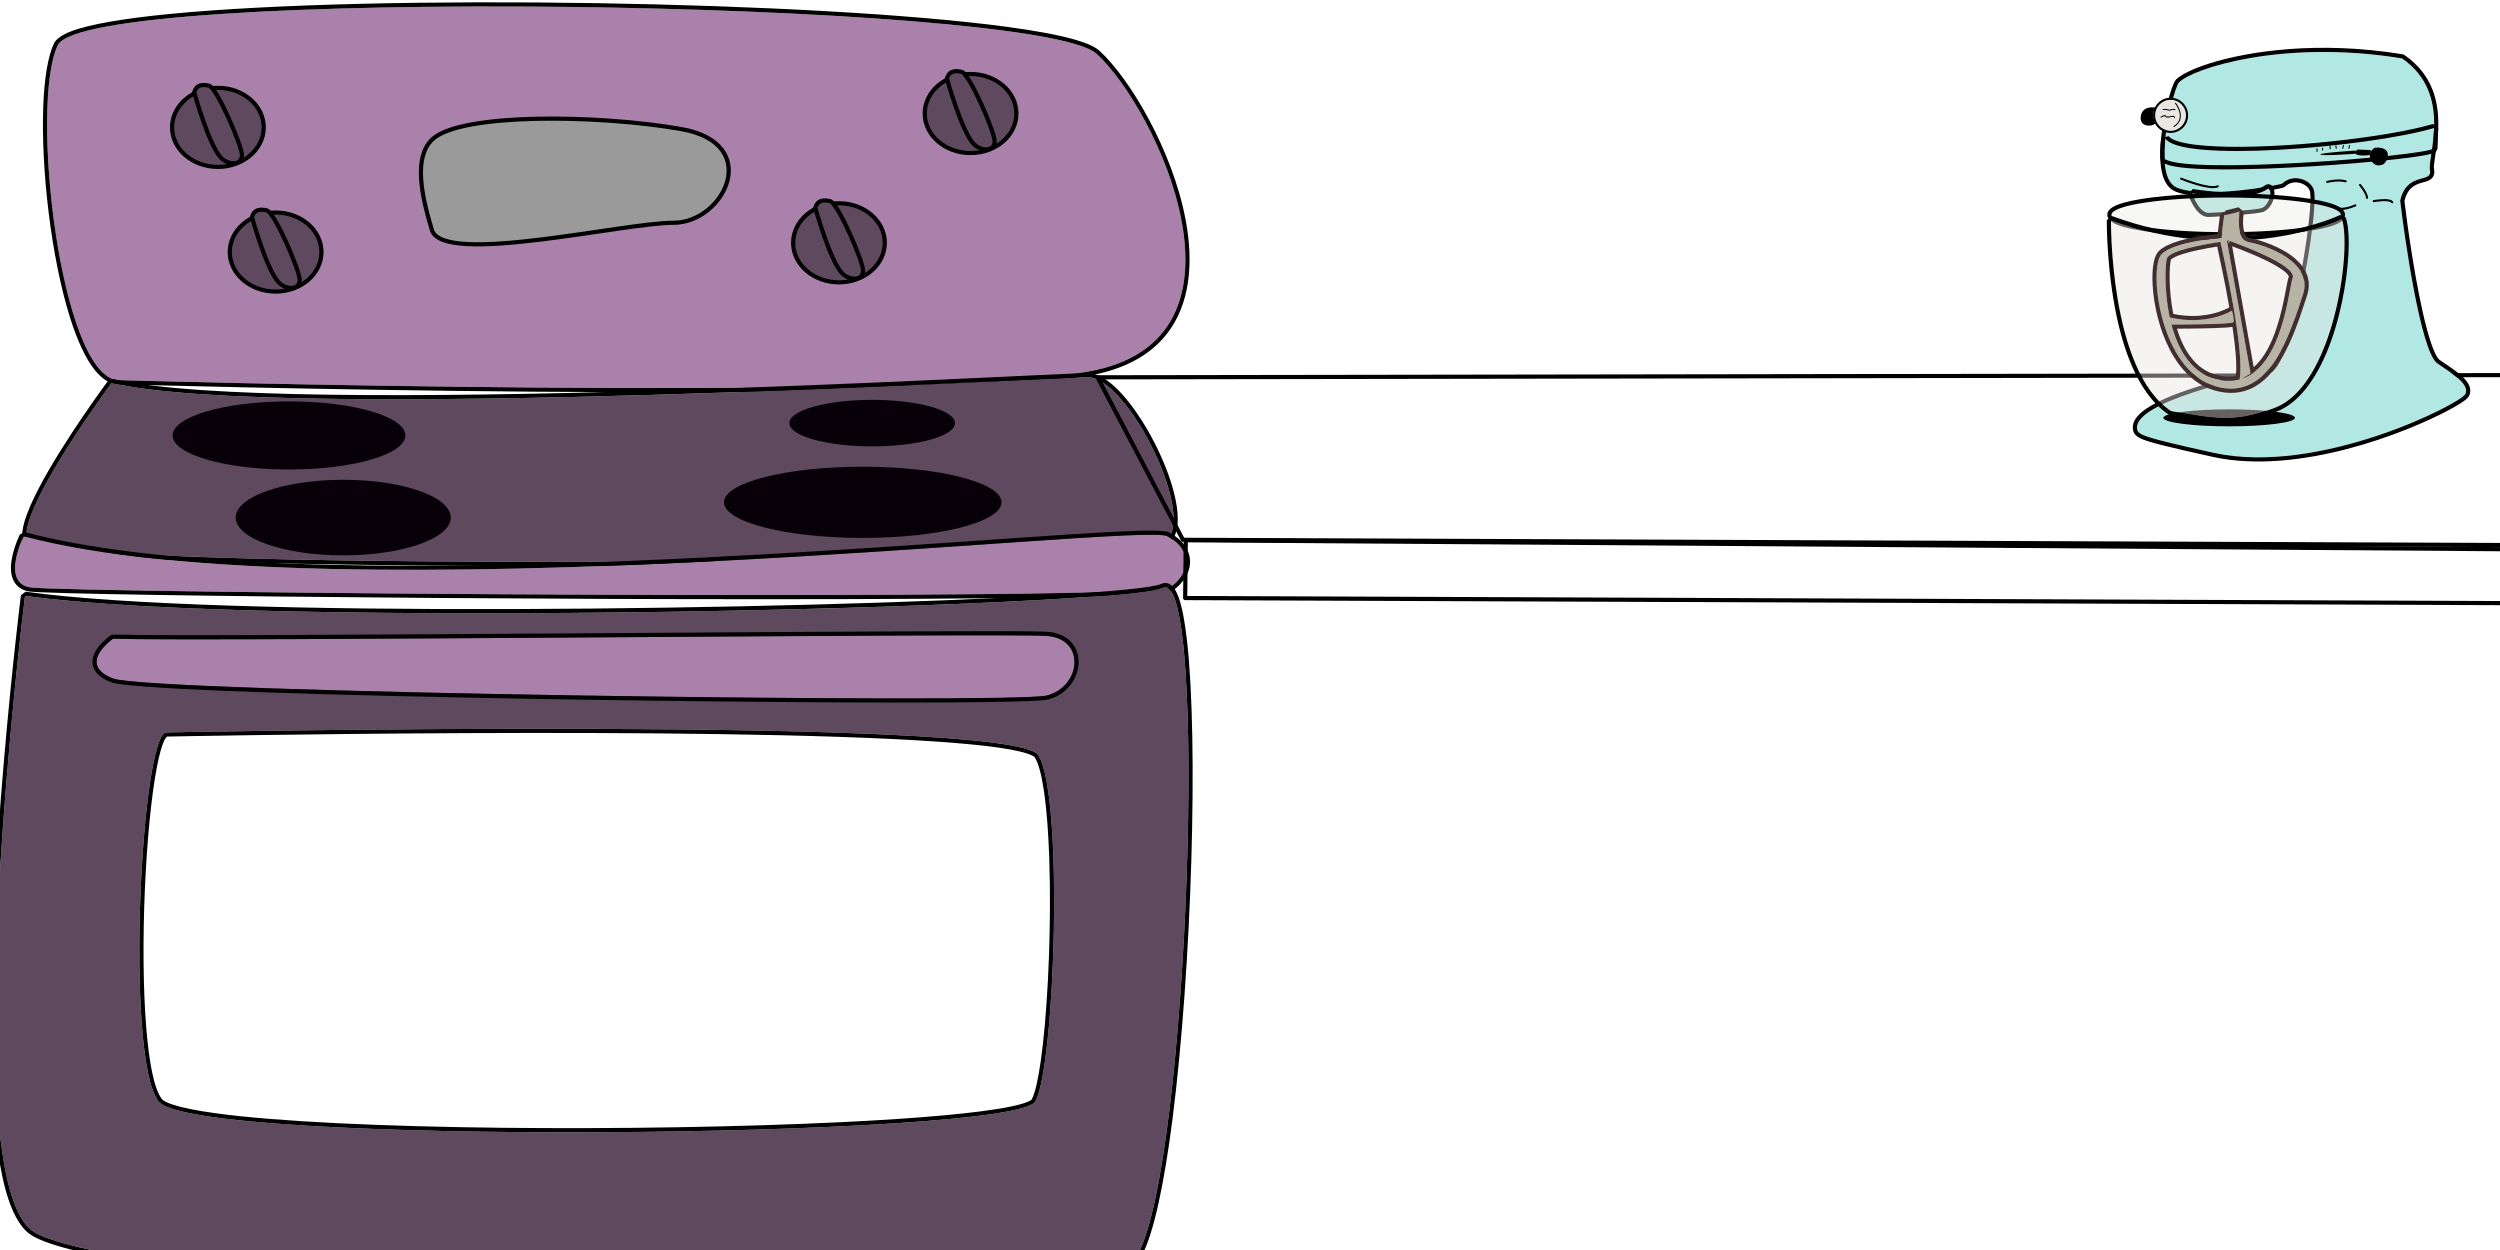 <?xml version="1.0" encoding="UTF-8" standalone="no"?>
<!DOCTYPE svg PUBLIC "-//W3C//DTD SVG 1.1//EN" "http://www.w3.org/Graphics/SVG/1.1/DTD/svg11.dtd">
<svg width="100%" height="100%" viewBox="0 0 600 300" version="1.1" xmlns="http://www.w3.org/2000/svg" xmlns:xlink="http://www.w3.org/1999/xlink" xml:space="preserve" xmlns:serif="http://www.serif.com/" style="fill-rule:evenodd;clip-rule:evenodd;stroke-linecap:round;stroke-linejoin:round;stroke-miterlimit:1.5;">
    <g id="Oven" transform="matrix(1,0,0,1,-2.597,-74.459)">
        <g transform="matrix(1,0,0,1,-0.866,-137.894)">
            <path d="M31.626,303.579C31.626,303.579 221.667,309.028 264.58,301.536C307.493,294.043 280.928,238.188 266.624,225.247C252.319,212.305 24.133,208.899 17.322,223.203C10.51,237.507 18.003,302.217 31.626,303.579Z" style="fill:rgb(170,129,170);"/>
            <path d="M31.526,304.574L31.597,304.579C31.597,304.579 221.802,310.02 264.752,302.521C273.633,300.97 279.622,297.387 283.428,292.588C289.114,285.419 289.937,275.467 288.041,265.252C284.933,248.5 274.548,231.068 267.294,224.505C266.308,223.613 264.395,222.727 261.644,221.921C257.779,220.789 252.185,219.747 245.248,218.809C199.369,212.606 94.341,210.849 44.395,215.685C33.36,216.753 24.989,218.156 20.486,219.884C18.248,220.743 16.898,221.767 16.419,222.773C14.95,225.859 14.099,231.222 13.848,237.792C13.274,252.817 15.745,274.251 20.288,288.622C21.991,294.009 23.997,298.416 26.222,301.176C27.867,303.217 29.664,304.388 31.526,304.574ZM31.626,303.579C31.626,303.579 221.667,309.028 264.58,301.536C307.493,294.043 280.928,238.188 266.624,225.247C252.319,212.305 24.133,208.899 17.322,223.203C10.51,237.507 18.003,302.217 31.626,303.579Z"/>
        </g>
        <g transform="matrix(1,0,0,1,-0.866,-137.894)">
            <path d="M30.264,304.26C30.264,304.26 8.467,333.55 9.829,341.724C11.191,349.897 274.797,347.854 282.971,342.405C291.145,336.956 274.116,302.898 264.58,302.898C255.044,302.898 70.452,313.796 30.264,304.26Z" style="fill:rgb(94,73,94);"/>
            <path d="M30.494,303.287L29.461,303.663C29.461,303.663 18.727,318.091 12.755,329.565C11.191,332.57 9.953,335.377 9.299,337.683C8.824,339.358 8.66,340.794 8.843,341.888C8.897,342.216 9.075,342.568 9.462,342.883C9.757,343.124 10.232,343.375 10.894,343.602C14.372,344.793 24.094,345.75 37.923,346.455C92.703,349.246 212.52,348.409 261.605,345.729C270.24,345.258 276.697,344.728 280.246,344.152C281.972,343.873 283.078,343.535 283.526,343.237C285.062,342.213 285.913,340.364 286.09,337.921C286.325,334.691 285.392,330.348 283.713,325.798C280.819,317.956 275.728,309.487 270.942,305.105C268.705,303.057 266.49,301.898 264.58,301.898C255.053,301.898 70.643,312.814 30.494,303.287ZM30.264,304.26C30.264,304.26 8.467,333.55 9.829,341.724C11.191,349.897 274.797,347.854 282.971,342.405C291.145,336.956 274.116,302.898 264.58,302.898C255.044,302.898 70.452,313.796 30.264,304.26Z"/>
        </g>
        <g transform="matrix(1,0,0,1,-0.866,-137.894)">
            <path d="M9.148,341.043C9.148,341.043 3.699,351.941 10.51,353.303C17.322,354.666 279.565,356.709 284.333,353.303C289.102,349.897 289.783,344.448 283.652,341.043C277.522,337.637 83.751,360.796 9.148,341.043Z" style="fill:rgb(170,129,170);"/>
            <path d="M9.404,340.076L8.253,340.595C8.253,340.595 6.192,344.743 6.088,348.37C6.042,350.008 6.395,351.539 7.351,352.652C8.013,353.423 8.964,354.014 10.314,354.284C15.768,355.375 184.841,356.92 254.696,355.742C268.706,355.505 278.737,355.157 282.679,354.679C283.925,354.528 284.673,354.29 284.915,354.117C287.602,352.198 289.08,349.668 289.08,347.173C289.08,344.663 287.613,342.099 284.138,340.168C283.713,339.932 282.516,339.734 280.606,339.702C276.734,339.636 269.533,340.009 259.847,340.633C204.786,344.181 69.01,355.858 9.404,340.076ZM9.148,341.043C9.148,341.043 3.699,351.941 10.51,353.303C17.322,354.666 279.565,356.709 284.333,353.303C289.102,349.897 289.783,344.448 283.652,341.043C277.522,337.637 83.751,360.796 9.148,341.043Z"/>
        </g>
        <g transform="matrix(1,0,0,1,-3.59,-137.894)">
            <path d="M12.196,355.347C12.196,355.347 -5.145,494.016 13.928,507.728C33,521.44 266.947,535.26 279.208,513.463C291.469,491.666 296.237,348.624 285.338,353.392C274.44,358.16 69.413,363.432 12.196,355.347ZM46.254,388.131C46.254,388.131 249.237,384.044 255.367,393.58C261.498,403.116 259.454,467.825 254.686,476.68C249.918,485.535 52.384,487.579 44.21,476.68C36.036,465.782 40.123,387.449 46.254,388.131Z" style="fill:rgb(94,73,94);"/>
            <path d="M12.336,354.357L11.204,355.223C11.204,355.223 2.698,423.264 4.143,468.798C4.517,480.587 5.563,490.876 7.578,498.117C8.989,503.187 10.921,506.798 13.344,508.54C15.006,509.735 18.232,510.958 22.773,512.132C29.365,513.838 38.797,515.499 50.194,517.041C94.371,523.016 168.157,527.214 220.139,525.427C242.516,524.658 260.868,522.77 271.135,519.46C275.835,517.945 278.894,516.06 280.079,513.953C283.055,508.662 285.631,496.318 287.62,480.663C292.218,444.469 293.839,390.466 291.056,366.003C290.549,361.546 289.89,358.052 289.088,355.792C288.632,354.507 288.107,353.587 287.563,353.044C286.758,352.24 285.876,352.065 284.937,352.476C282.786,353.417 272.963,354.332 258.18,355.204C198.331,358.733 58.072,360.82 12.336,354.357ZM12.196,355.347C12.196,355.347 -5.145,494.016 13.928,507.728C33,521.44 266.947,535.26 279.208,513.463C291.469,491.666 296.237,348.624 285.338,353.392C274.44,358.16 69.413,363.432 12.196,355.347ZM46.254,388.131C46.254,388.131 249.237,384.044 255.367,393.58C261.498,403.116 259.454,467.825 254.686,476.68C249.918,485.535 52.384,487.579 44.21,476.68C36.036,465.782 40.123,387.449 46.254,388.131ZM46.247,389.129L46.274,389.13C46.274,389.13 176.12,386.514 231.196,390.349C240.746,391.014 248.028,391.865 251.954,392.969C252.731,393.188 253.367,393.414 253.85,393.653C254.171,393.813 254.414,393.947 254.526,394.121C255.46,395.573 256.159,398.38 256.716,402.088C257.587,407.897 258.039,415.847 258.149,424.413C258.343,439.441 257.485,456.361 255.974,466.976C255.348,471.38 254.634,474.669 253.806,476.206C253.703,476.396 253.411,476.522 253.022,476.702C252.089,477.131 250.658,477.533 248.789,477.922C241.181,479.508 226.615,480.764 208.617,481.646C160.495,484.005 87.903,483.659 57.865,479.523C53.433,478.913 49.942,478.224 47.616,477.443C46.301,477.001 45.392,476.589 45.01,476.08C43.108,473.545 41.968,467.227 41.299,459.123C39.695,439.702 41.149,410.2 43.884,396.224C44.448,393.34 45.054,391.139 45.714,389.871C45.883,389.546 46.173,389.212 46.247,389.129Z"/>
        </g>
        <g transform="matrix(1,0,0,1,-0.866,-137.894)">
            <path d="M30.587,365.653C30.587,365.653 21.732,371.783 30.587,375.189C39.442,378.594 246.512,381.319 254.686,379.276C262.86,377.232 264.222,365.653 254.686,364.971C245.15,364.29 55.109,366.334 30.587,365.653Z" style="fill:rgb(170,129,170);"/>
            <path d="M30.615,364.653L30.018,364.83C30.018,364.83 28.327,366.001 27.076,367.632C26.139,368.854 25.481,370.326 25.693,371.771C25.914,373.285 27.069,374.907 30.228,376.122C32.021,376.812 41.838,377.516 56.468,378.117C114.356,380.496 248.38,381.883 254.929,380.246C260.43,378.87 263.123,373.605 262.132,369.479C261.457,366.666 259.132,364.286 254.758,363.974C245.22,363.293 55.141,365.334 30.615,364.653ZM30.587,365.653C30.587,365.653 21.732,371.783 30.587,375.189C39.442,378.594 246.512,381.319 254.686,379.276C262.86,377.232 264.222,365.653 254.686,364.971C245.15,364.29 55.109,366.334 30.587,365.653Z"/>
        </g>
        <g transform="matrix(1,0,0,1,-0.866,-141.731)">
            <ellipse cx="72.819" cy="320.696" rx="27.927" ry="8.174" style="fill:rgb(8,0,8);"/>
        </g>
        <g transform="matrix(1,0,0,1,-2.261,-142.079)">
            <ellipse cx="87.237" cy="340.755" rx="25.808" ry="9.068" style="fill:rgb(8,0,8);"/>
        </g>
        <g transform="matrix(1,0,0,1,-17.955,-122.898)">
            <ellipse cx="227.609" cy="317.912" rx="33.306" ry="8.544" style="fill:rgb(8,0,8);"/>
        </g>
        <g transform="matrix(1,0,0,1,-0.866,-137.894)">
            <ellipse cx="212.787" cy="313.901" rx="19.879" ry="5.58" style="fill:rgb(8,0,8);"/>
        </g>
        <g transform="matrix(0.77,0,0,0.756,18.078,81.955)">
            <ellipse cx="47.81" cy="30.519" rx="14.286" ry="12.554" style="fill:rgb(94,73,94);stroke:black;stroke-width:1.31px;"/>
        </g>
        <g transform="matrix(0.77,0,0,0.756,18.078,81.955)">
            <path d="M40.421,19.407C40.421,19.407 45.162,36.697 48.932,40.331C51.218,42.534 55.35,42.662 55.316,39.267C55.286,36.343 47.479,17.827 45.031,17.28C43.003,16.826 41.13,16.925 40.421,19.407Z" style="fill:rgb(94,73,94);stroke:black;stroke-width:1.31px;"/>
        </g>
        <g transform="matrix(0.77,0,0,0.756,31.931,111.877)">
            <ellipse cx="47.81" cy="30.519" rx="14.286" ry="12.554" style="fill:rgb(94,73,94);stroke:black;stroke-width:1.31px;"/>
        </g>
        <g transform="matrix(0.77,0,0,0.756,31.931,111.877)">
            <path d="M40.421,19.407C40.421,19.407 45.162,36.697 48.932,40.331C51.218,42.534 55.35,42.662 55.316,39.267C55.286,36.343 47.479,17.827 45.031,17.28C43.003,16.826 41.13,16.925 40.421,19.407Z" style="fill:rgb(94,73,94);stroke:black;stroke-width:1.31px;"/>
        </g>
        <g transform="matrix(0.77,0,0,0.756,198.718,78.63)">
            <ellipse cx="47.81" cy="30.519" rx="14.286" ry="12.554" style="fill:rgb(94,73,94);stroke:black;stroke-width:1.31px;"/>
        </g>
        <g transform="matrix(0.77,0,0,0.756,198.718,78.63)">
            <path d="M40.421,19.407C40.421,19.407 45.162,36.697 48.932,40.331C51.218,42.534 55.35,42.662 55.316,39.267C55.286,36.343 47.479,17.827 45.031,17.28C43.003,16.826 41.13,16.925 40.421,19.407Z" style="fill:rgb(94,73,94);stroke:black;stroke-width:1.31px;"/>
        </g>
        <g transform="matrix(0.77,0,0,0.756,167.134,109.66)">
            <ellipse cx="47.81" cy="30.519" rx="14.286" ry="12.554" style="fill:rgb(94,73,94);stroke:black;stroke-width:1.31px;"/>
        </g>
        <g transform="matrix(0.77,0,0,0.756,167.134,109.66)">
            <path d="M40.421,19.407C40.421,19.407 45.162,36.697 48.932,40.331C51.218,42.534 55.35,42.662 55.316,39.267C55.286,36.343 47.479,17.827 45.031,17.28C43.003,16.826 41.13,16.925 40.421,19.407Z" style="fill:rgb(94,73,94);stroke:black;stroke-width:1.31px;"/>
        </g>
    </g>
    <g id="Time">
        <path d="M103.654,33.55C110.162,27.042 143.481,27.489 163.394,30.952C183.307,34.416 173.784,53.463 161.662,53.463C149.541,53.463 106.251,63.853 103.654,55.195C101.056,46.537 99.325,37.879 103.654,33.55Z" style="fill:rgb(154,154,154);stroke:black;stroke-width:1px;"/>
    </g>
    <g id="Counter" transform="matrix(1,0,0,1,-2.597,-74.459)">
        <g transform="matrix(1,0,0,1,-0.866,-137.894)">
            <path d="M266.87,302.906L287.361,341.907L623.947,343.237L609.792,302.368L266.87,302.906Z" style="fill:none;stroke:black;stroke-width:1px;"/>
        </g>
        <g transform="matrix(1,0,0,1,-0.866,-137.894)">
            <path d="M288.046,342.01L287.904,355.886L604.992,357.105L604.31,344.163L288.046,342.01Z" style="fill:none;stroke:black;stroke-width:1px;"/>
        </g>
    </g>
    <g id="Mixer" transform="matrix(1,0,0,1,22.511,-68.398)">
        <g transform="matrix(1,0,0,1,-0.866,-137.894)">
            <path d="M526.069,250.351C525.176,250.798 507.309,254.014 500.836,251.335C494.364,248.657 500.055,227.429 501.283,226.114C504.408,222.766 526.281,215.623 554.851,220.31C567.127,228.792 560.877,243.747 561.547,247.095C562.216,250.443 555.967,247.318 554.404,254.46C555.297,262.272 559.315,290.842 563.332,293.52C567.35,296.199 571.144,298.654 570.028,300.886C568.912,303.118 534.945,320.583 509.541,314.947C492.112,311.081 491.373,310.652 491.239,309.055C490.71,302.764 517.353,296.779 522.933,295.886C528.513,294.993 534.878,257.3 533.727,252.059C533.151,249.434 528.747,247.762 526.069,250.351Z" style="fill:rgb(178,232,227);"/>
            <path d="M526.516,251.246L526.764,251.07C528.039,249.838 529.809,249.844 531.118,250.478C531.927,250.871 532.581,251.501 532.75,252.273C532.981,253.324 532.869,255.739 532.54,258.91C531.742,266.605 529.57,278.57 526.99,286.714C526.068,289.623 525.104,292.035 524.122,293.551C523.839,293.989 523.56,294.345 523.277,294.598C523.104,294.753 522.946,294.871 522.775,294.899C518.826,295.53 504.444,298.692 496.352,302.709C494.15,303.802 492.402,304.975 491.381,306.159C490.542,307.133 490.159,308.142 490.242,309.139C490.276,309.542 490.353,309.894 490.54,310.233C490.788,310.683 491.249,311.152 492.318,311.621C494.255,312.47 498.75,313.578 509.325,315.924C529.894,320.487 556.02,310.126 566.222,304.626C568.059,303.637 569.391,302.797 570.106,302.225C570.562,301.861 570.819,301.54 570.923,301.333C571.54,300.099 571.211,298.783 570.07,297.45C568.788,295.951 566.385,294.353 563.887,292.688C563.507,292.435 563.167,291.86 562.792,291.083C562.098,289.646 561.42,287.57 560.767,285.121C558.19,275.456 556.064,260.105 555.417,254.516C556.429,250.231 559.466,250.338 560.965,249.741C561.55,249.508 561.987,249.189 562.262,248.761C562.547,248.317 562.694,247.732 562.527,246.898C562.435,246.435 562.52,245.717 562.644,244.804C562.86,243.207 563.24,241.102 563.433,238.744C563.934,232.606 563.155,224.833 555.419,219.488L555.013,219.324C534.812,216.009 517.926,218.562 508.529,221.545C504.303,222.886 501.546,224.367 500.552,225.431C500.259,225.745 499.679,227.032 499.114,228.936C497.928,232.934 496.512,239.838 496.848,245.02C496.98,247.057 497.39,248.841 498.137,250.136C498.709,251.128 499.477,251.855 500.454,252.259C503.796,253.642 510.078,253.553 515.642,253.01C521.212,252.468 526.055,251.477 526.516,251.246ZM526.069,250.351C525.176,250.798 507.309,254.014 500.836,251.335C494.364,248.657 500.055,227.429 501.283,226.114C504.408,222.766 526.281,215.623 554.851,220.31C567.127,228.792 560.877,243.747 561.547,247.095C562.216,250.443 555.967,247.318 554.404,254.46C555.297,262.272 559.315,290.842 563.332,293.52C567.35,296.199 571.144,298.654 570.028,300.886C568.912,303.118 534.945,320.583 509.541,314.947C492.112,311.081 491.373,310.652 491.239,309.055C490.71,302.764 517.353,296.779 522.933,295.886C528.513,294.993 534.878,257.3 533.727,252.059C533.151,249.434 528.747,247.762 526.069,250.351Z"/>
        </g>
        <g transform="matrix(1,0,0,1,-0.866,-137.894)">
            <path d="M498.906,238.98L497.037,239.369C496.711,242.733 496.866,242.059 496.851,244.406L497.265,245.224C497.994,245.75 499.537,246.193 501.718,246.467C506.301,247.042 513.941,247.058 522.292,246.754C536.546,246.235 552.882,244.794 559.534,243.688C560.762,243.484 561.676,243.287 562.212,243.111C562.586,242.989 562.836,242.849 562.974,242.738L563.346,242.04C563.473,240.505 563.355,239.257 563.538,237.097L562.261,236.053C550.971,239.36 525.663,242.095 510.382,241.433C506.533,241.267 503.331,240.889 501.181,240.234C500.035,239.886 499.211,239.53 498.906,238.98ZM498.032,239.465C501.298,245.358 546.312,241.766 562.542,237.012C562.359,239.173 562.477,240.422 562.349,241.958C560.117,243.743 503.278,248.329 497.851,244.413C497.865,242.107 497.713,242.769 498.032,239.465Z"/>
        </g>
        <g transform="matrix(1,0,0,1,-0.866,-137.894)">
            <path d="M504.459,252.657C504.459,252.657 506.056,257.461 508.483,257.376C510.91,257.291 519.751,256.697 521.164,256.219C522.576,255.74 523.766,252.983 523.008,251.723C522.249,250.463 522.783,255.304 504.459,252.657Z" style="fill:rgb(178,232,227);"/>
            <path d="M504.602,251.667L503.51,252.972C503.51,252.972 504.382,255.557 505.815,257.079C506.584,257.897 507.514,258.411 508.518,258.375C511,258.289 520.039,257.655 521.484,257.166C522.412,256.852 523.324,255.841 523.822,254.65C524.336,253.423 524.378,252.06 523.864,251.207C523.593,250.756 523.293,250.607 523.042,250.545C522.767,250.476 522.437,250.487 522.027,250.736C521.22,251.227 518.72,253.707 504.602,251.667ZM504.459,252.657C504.459,252.657 506.056,257.461 508.483,257.376C510.91,257.291 519.751,256.697 521.164,256.219C522.576,255.74 523.766,252.983 523.008,251.723C522.249,250.463 522.783,255.304 504.459,252.657Z"/>
        </g>
        <g transform="matrix(1,0,0,1,-0.866,-137.894)">
            <path d="M501.829,249.175C501.829,249.175 508.643,251.939 510.612,251.013" style="fill:none;stroke:black;stroke-width:0.5px;stroke-linejoin:miter;stroke-miterlimit:1;"/>
        </g>
        <g transform="matrix(1,0,0,1,-0.866,-137.894)">
            <path d="M536.875,249.953C536.875,249.953 539.282,249.297 541.301,249.798" style="fill:none;stroke:black;stroke-width:0.5px;stroke-linejoin:miter;stroke-miterlimit:1;"/>
        </g>
        <g transform="matrix(1,0,0,1,-0.866,-137.894)">
            <path d="M544.762,250.678C544.762,250.678 546.402,252.621 546.442,253.764" style="fill:none;stroke:black;stroke-width:0.5px;stroke-linejoin:miter;stroke-miterlimit:1;"/>
        </g>
        <g transform="matrix(1,0,0,1,-0.866,-137.894)">
            <path d="M548.042,254.565C548.042,254.565 551.877,253.86 552.483,254.839" style="fill:none;stroke:black;stroke-width:0.5px;stroke-linejoin:miter;stroke-miterlimit:1;"/>
        </g>
        <g transform="matrix(1,0,0,1,-0.866,-137.894)">
            <path d="M543.646,255.576C543.646,255.576 540.55,256.971 539.236,256.159" style="fill:none;stroke:black;stroke-width:0.5px;stroke-linejoin:miter;stroke-miterlimit:1;"/>
        </g>
        <g transform="matrix(1,0,0,1,-1.344,-139.307)">
            <ellipse cx="499.775" cy="235.382" rx="3.704" ry="3.73" style="fill:rgb(232,231,226);"/>
            <path d="M499.775,231.152C497.456,231.152 495.571,233.047 495.571,235.382C495.571,237.718 497.456,239.612 499.775,239.612C502.094,239.612 503.978,237.718 503.978,235.382C503.978,233.047 502.094,231.152 499.775,231.152ZM499.775,231.652C501.819,231.652 503.478,233.324 503.478,235.382C503.478,237.441 501.819,239.112 499.775,239.112C497.731,239.112 496.071,237.441 496.071,235.382C496.071,233.324 497.731,231.652 499.775,231.652Z"/>
        </g>
        <g transform="matrix(1,0,0,1,-0.866,-137.894)">
            <path d="M500.482,231.07C500.482,231.07 503.324,234.687 500.105,236.657" style="fill:none;stroke:black;stroke-width:0.25px;stroke-linejoin:miter;stroke-miterlimit:1;"/>
        </g>
        <g transform="matrix(1,0,0,1,-0.866,-137.894)">
            <path d="M497.526,232.575C497.989,232.559 498.344,232.517 498.76,232.707C498.968,232.802 499.423,232.663 499.516,232.564C499.559,232.517 500.197,232.599 500.337,232.594" style="fill:none;stroke:black;stroke-width:0.25px;stroke-linejoin:miter;stroke-miterlimit:1;"/>
        </g>
        <g transform="matrix(1,0,0,1,-0.866,-137.894)">
            <path d="M497.004,234.408C497.21,234.275 497.747,233.942 498.047,234.079C498.125,234.115 498.112,234.253 498.172,234.309C498.321,234.447 499.176,234.358 499.341,234.268C499.564,234.146 500.217,234.193 500.227,234.471" style="fill:none;stroke:black;stroke-width:0.25px;stroke-linejoin:miter;stroke-miterlimit:1;"/>
        </g>
        <g transform="matrix(1,0,0,1,-0.866,-137.894)">
            <path d="M495.695,232.112C495.695,232.112 492.511,231.462 492.139,234.226C491.767,236.991 495.092,236.641 495.537,235.981C495.982,235.322 494.196,234.447 495.695,232.112Z"/>
        </g>
        <g transform="matrix(1,0,0,1,-0.866,-137.894)">
            <path d="M548.35,241.736C548.35,241.736 546.566,242.618 547.272,244.408C547.979,246.198 549.265,246.154 550.247,245.768C551.229,245.382 553.08,241.395 548.35,241.736Z"/>
        </g>
        <g transform="matrix(1,0,0,1,-0.866,-137.894)">
            <path d="M547.316,242.299L544.091,242.177C544.091,242.177 543.525,242.724 543.777,243.242C544.03,243.76 546.895,243.66 547.179,243.416C547.463,243.172 547.316,242.299 547.316,242.299Z"/>
        </g>
        <g transform="matrix(1,0,0,1,-0.866,-137.894)">
            <path d="M543.573,242.43C543.573,242.43 535.22,242.956 535.234,243.365C535.248,243.774 542.608,243.283 543.6,243.19C544.592,243.097 543.573,242.43 543.573,242.43Z"/>
        </g>
        <g transform="matrix(1,0,0,1,-0.866,-137.894)">
            <path d="M534.425,241.988L534.447,242.631" style="fill:none;stroke:black;stroke-width:0.25px;stroke-linejoin:miter;stroke-miterlimit:1;"/>
        </g>
        <g transform="matrix(1,0,0,1,-0.866,-137.894)">
            <path d="M535.768,241.883L535.782,242.292" style="fill:none;stroke:black;stroke-width:0.25px;stroke-linejoin:miter;stroke-miterlimit:1;"/>
        </g>
        <g transform="matrix(1,0,0,1,-0.866,-137.894)">
            <path d="M537.564,241.352L537.586,241.995" style="fill:none;stroke:black;stroke-width:0.25px;stroke-linejoin:miter;stroke-miterlimit:1;"/>
        </g>
        <g transform="matrix(1,0,0,1,-0.866,-137.894)">
            <path d="M538.967,241.303L539.046,241.885" style="fill:none;stroke:black;stroke-width:0.25px;stroke-linejoin:miter;stroke-miterlimit:1;"/>
        </g>
        <g transform="matrix(1,0,0,1,-0.866,-137.894)">
            <path d="M540.78,241.239L540.627,241.889" style="fill:none;stroke:black;stroke-width:0.25px;stroke-linejoin:miter;stroke-miterlimit:1;"/>
        </g>
        <g transform="matrix(1,0,0,1,-0.866,-137.894)">
            <path d="M542.242,241.188L542.091,241.896" style="fill:none;stroke:black;stroke-width:0.25px;stroke-linejoin:miter;stroke-miterlimit:1;"/>
        </g>
        <g transform="matrix(1,0,0,0.76,-4.744,-79.851)">
            <ellipse cx="516.508" cy="262.909" rx="27.527" ry="5.471" style="fill:rgb(232,231,226);fill-opacity:0.35;"/>
            <path d="M516.508,256.123C505.751,256.123 496.412,257.356 491.776,259.133C490.173,259.747 489.081,260.482 488.556,261.192C488.149,261.744 487.981,262.335 487.981,262.909C487.981,263.483 488.149,264.073 488.556,264.625C489.081,265.335 490.173,266.07 491.776,266.684C496.412,268.461 505.751,269.694 516.508,269.694C527.266,269.694 536.605,268.461 541.241,266.684C542.844,266.07 543.936,265.335 544.46,264.625C544.868,264.073 545.036,263.483 545.036,262.909C545.036,262.335 544.868,261.744 544.46,261.192C543.936,260.482 542.844,259.747 541.241,259.133C536.605,257.356 527.266,256.123 516.508,256.123ZM516.508,257.438C531.701,257.438 544.036,259.889 544.036,262.909C544.036,265.928 531.701,268.38 516.508,268.38C501.316,268.38 488.981,265.928 488.981,262.909C488.981,259.889 501.316,257.438 516.508,257.438Z"/>
        </g>
        <g transform="matrix(1,0,0,1,-0.719,-138.793)">
            <ellipse cx="513.206" cy="307.472" rx="15.794" ry="2.039"/>
        </g>
        <g transform="matrix(1,0,0,1,-0.866,-137.894)">
            <path d="M484.986,259.112C484.986,259.112 484.581,295.169 499.395,304.957C511.71,307.275 515.527,307.409 524.204,304.213C538.669,298.883 542.882,265.382 540.374,258.796C536.822,260.547 513.36,269.613 484.986,259.112Z" style="fill:rgb(232,231,226);fill-opacity:0.43;"/>
            <path d="M485.333,258.174L483.986,259.101C483.986,259.101 483.839,272.209 486.952,284.831C489.072,293.421 492.735,301.755 498.844,305.792L499.21,305.94C511.789,308.307 515.687,308.416 524.55,305.151C530.57,302.933 534.966,296.088 537.808,288.158C540.718,280.04 542.044,270.823 542.055,264.649C542.059,261.88 541.788,259.699 541.309,258.44L539.932,257.899C536.431,259.625 513.302,268.525 485.333,258.174ZM484.986,259.112C484.986,259.112 484.581,295.169 499.395,304.957C511.71,307.275 515.527,307.409 524.204,304.213C538.669,298.883 542.882,265.382 540.374,258.796C536.822,260.547 513.36,269.613 484.986,259.112Z"/>
        </g>
    </g>
    <g transform="matrix(1,0,0,1,21.645,-206.293)">
        <g id="Paddle">
            <path d="M512.167,257.839L511.468,263.403C511.468,263.403 500.238,264.152 497.132,267.298C494.026,270.444 496.492,295.014 510.032,299.008C523.571,303.002 528.308,285.148 531.061,277.012C533.814,268.876 521.53,265.017 518.115,264.421C514.699,263.826 515.89,256.995 515.89,256.995C515.89,256.995 512.531,258.005 512.167,257.839ZM511.253,264.338C507.332,264.929 499.032,266.398 498.419,268.325C498.028,269.554 497.691,275.964 499.095,282.482C508.207,284.59 514.035,280.841 514.035,280.841C514.035,280.841 514.686,283.085 514.348,283.633C514.009,284.181 499.573,284.186 499.573,284.186C499.573,284.186 499.53,284.082 499.376,283.692C500.996,290.186 504.45,296.475 511.409,297.53C513.063,297.781 514.549,297.692 515.884,297.334C515.828,297.327 515.801,297.297 515.81,297.236C517.237,291.306 512.138,268.25 511.253,264.338ZM516.384,297.185C526.206,293.966 527.608,275.822 528.598,272.988C529.735,269.733 513.278,264.054 513.278,264.054C513.278,264.054 513.116,264.074 512.826,264.113L518.502,295.968C518.502,295.968 517.175,296.83 516.384,297.185Z" style="fill:rgb(183,180,166);"/>
            <path d="M512.583,256.93L511.175,257.715L510.577,262.473C508.853,262.631 504.741,263.091 501.314,264.111C499.256,264.723 497.445,265.558 496.421,266.595C495.953,267.069 495.542,267.911 495.288,269.069C494.796,271.306 494.795,274.88 495.445,278.831C496.273,283.863 498.151,289.507 501.319,293.755C503.501,296.68 506.291,298.947 509.749,299.967C517.027,302.114 521.969,298.457 525.431,293.102C528.699,288.047 530.612,281.46 532.008,277.332C533.259,273.637 531.82,270.706 529.344,268.491C525.918,265.427 520.433,263.81 518.286,263.436C517.341,263.271 517.021,262.331 516.839,261.365C516.475,259.433 516.875,257.166 516.875,257.166L515.602,256.037L512.307,256.857C512.307,256.857 512.53,256.905 512.583,256.93ZM512.167,257.839L511.468,263.403C511.468,263.403 500.238,264.152 497.132,267.298C494.026,270.444 496.492,295.014 510.032,299.008C523.571,303.002 528.308,285.148 531.061,277.012C533.814,268.876 521.53,265.017 518.115,264.421C514.699,263.826 515.89,256.995 515.89,256.995C515.89,256.995 512.531,258.005 512.167,257.839ZM511.253,264.338C507.332,264.929 499.032,266.398 498.419,268.325C498.028,269.554 497.691,275.964 499.095,282.482C508.207,284.59 514.035,280.841 514.035,280.841C514.035,280.841 514.686,283.085 514.348,283.633C514.009,284.181 499.573,284.186 499.573,284.186C499.573,284.186 499.53,284.082 499.376,283.692C500.996,290.186 504.45,296.475 511.409,297.53C513.063,297.781 514.549,297.692 515.884,297.334C515.828,297.327 515.801,297.297 515.81,297.236C517.237,291.306 512.138,268.25 511.253,264.338ZM513.214,264.062C513.141,264.071 513.009,264.088 512.826,264.113L518.502,295.968C518.502,295.968 517.175,296.83 516.384,297.185C526.206,293.966 527.608,275.822 528.598,272.988C529.669,269.921 515.122,264.702 513.436,264.109L513.362,264.553L513.255,264.699L513.214,264.062ZM514.143,284.741C514.327,285.984 514.492,287.203 514.629,288.371C515.03,291.778 515.216,294.734 514.932,296.524C513.903,296.711 512.782,296.727 511.559,296.542C505.639,295.644 502.498,290.648 500.826,285.182C503.495,285.17 509.742,285.117 512.754,284.898C513.332,284.856 513.807,284.8 514.143,284.741ZM514.071,265.4C516.414,266.257 521.891,268.361 525.259,270.47C526.118,271.008 526.833,271.538 527.289,272.051C527.424,272.202 527.532,272.348 527.602,272.492C527.632,272.553 527.673,272.604 527.654,272.659C527.063,274.352 526.33,281.536 523.72,287.704C522.619,290.307 521.186,292.741 519.241,294.415L514.071,265.4ZM513.389,280.062C512.613,280.512 507.55,283.2 499.943,281.643C498.738,275.583 499.007,269.773 499.372,268.628C499.41,268.507 499.564,268.432 499.731,268.32C500.077,268.087 500.542,267.869 501.084,267.657C503.621,266.668 507.721,265.908 510.482,265.469L510.482,265.469C511.072,268.12 512.338,273.986 513.389,280.062Z" style="fill:rgb(66,46,46);"/>
        </g>
    </g>
</svg>
